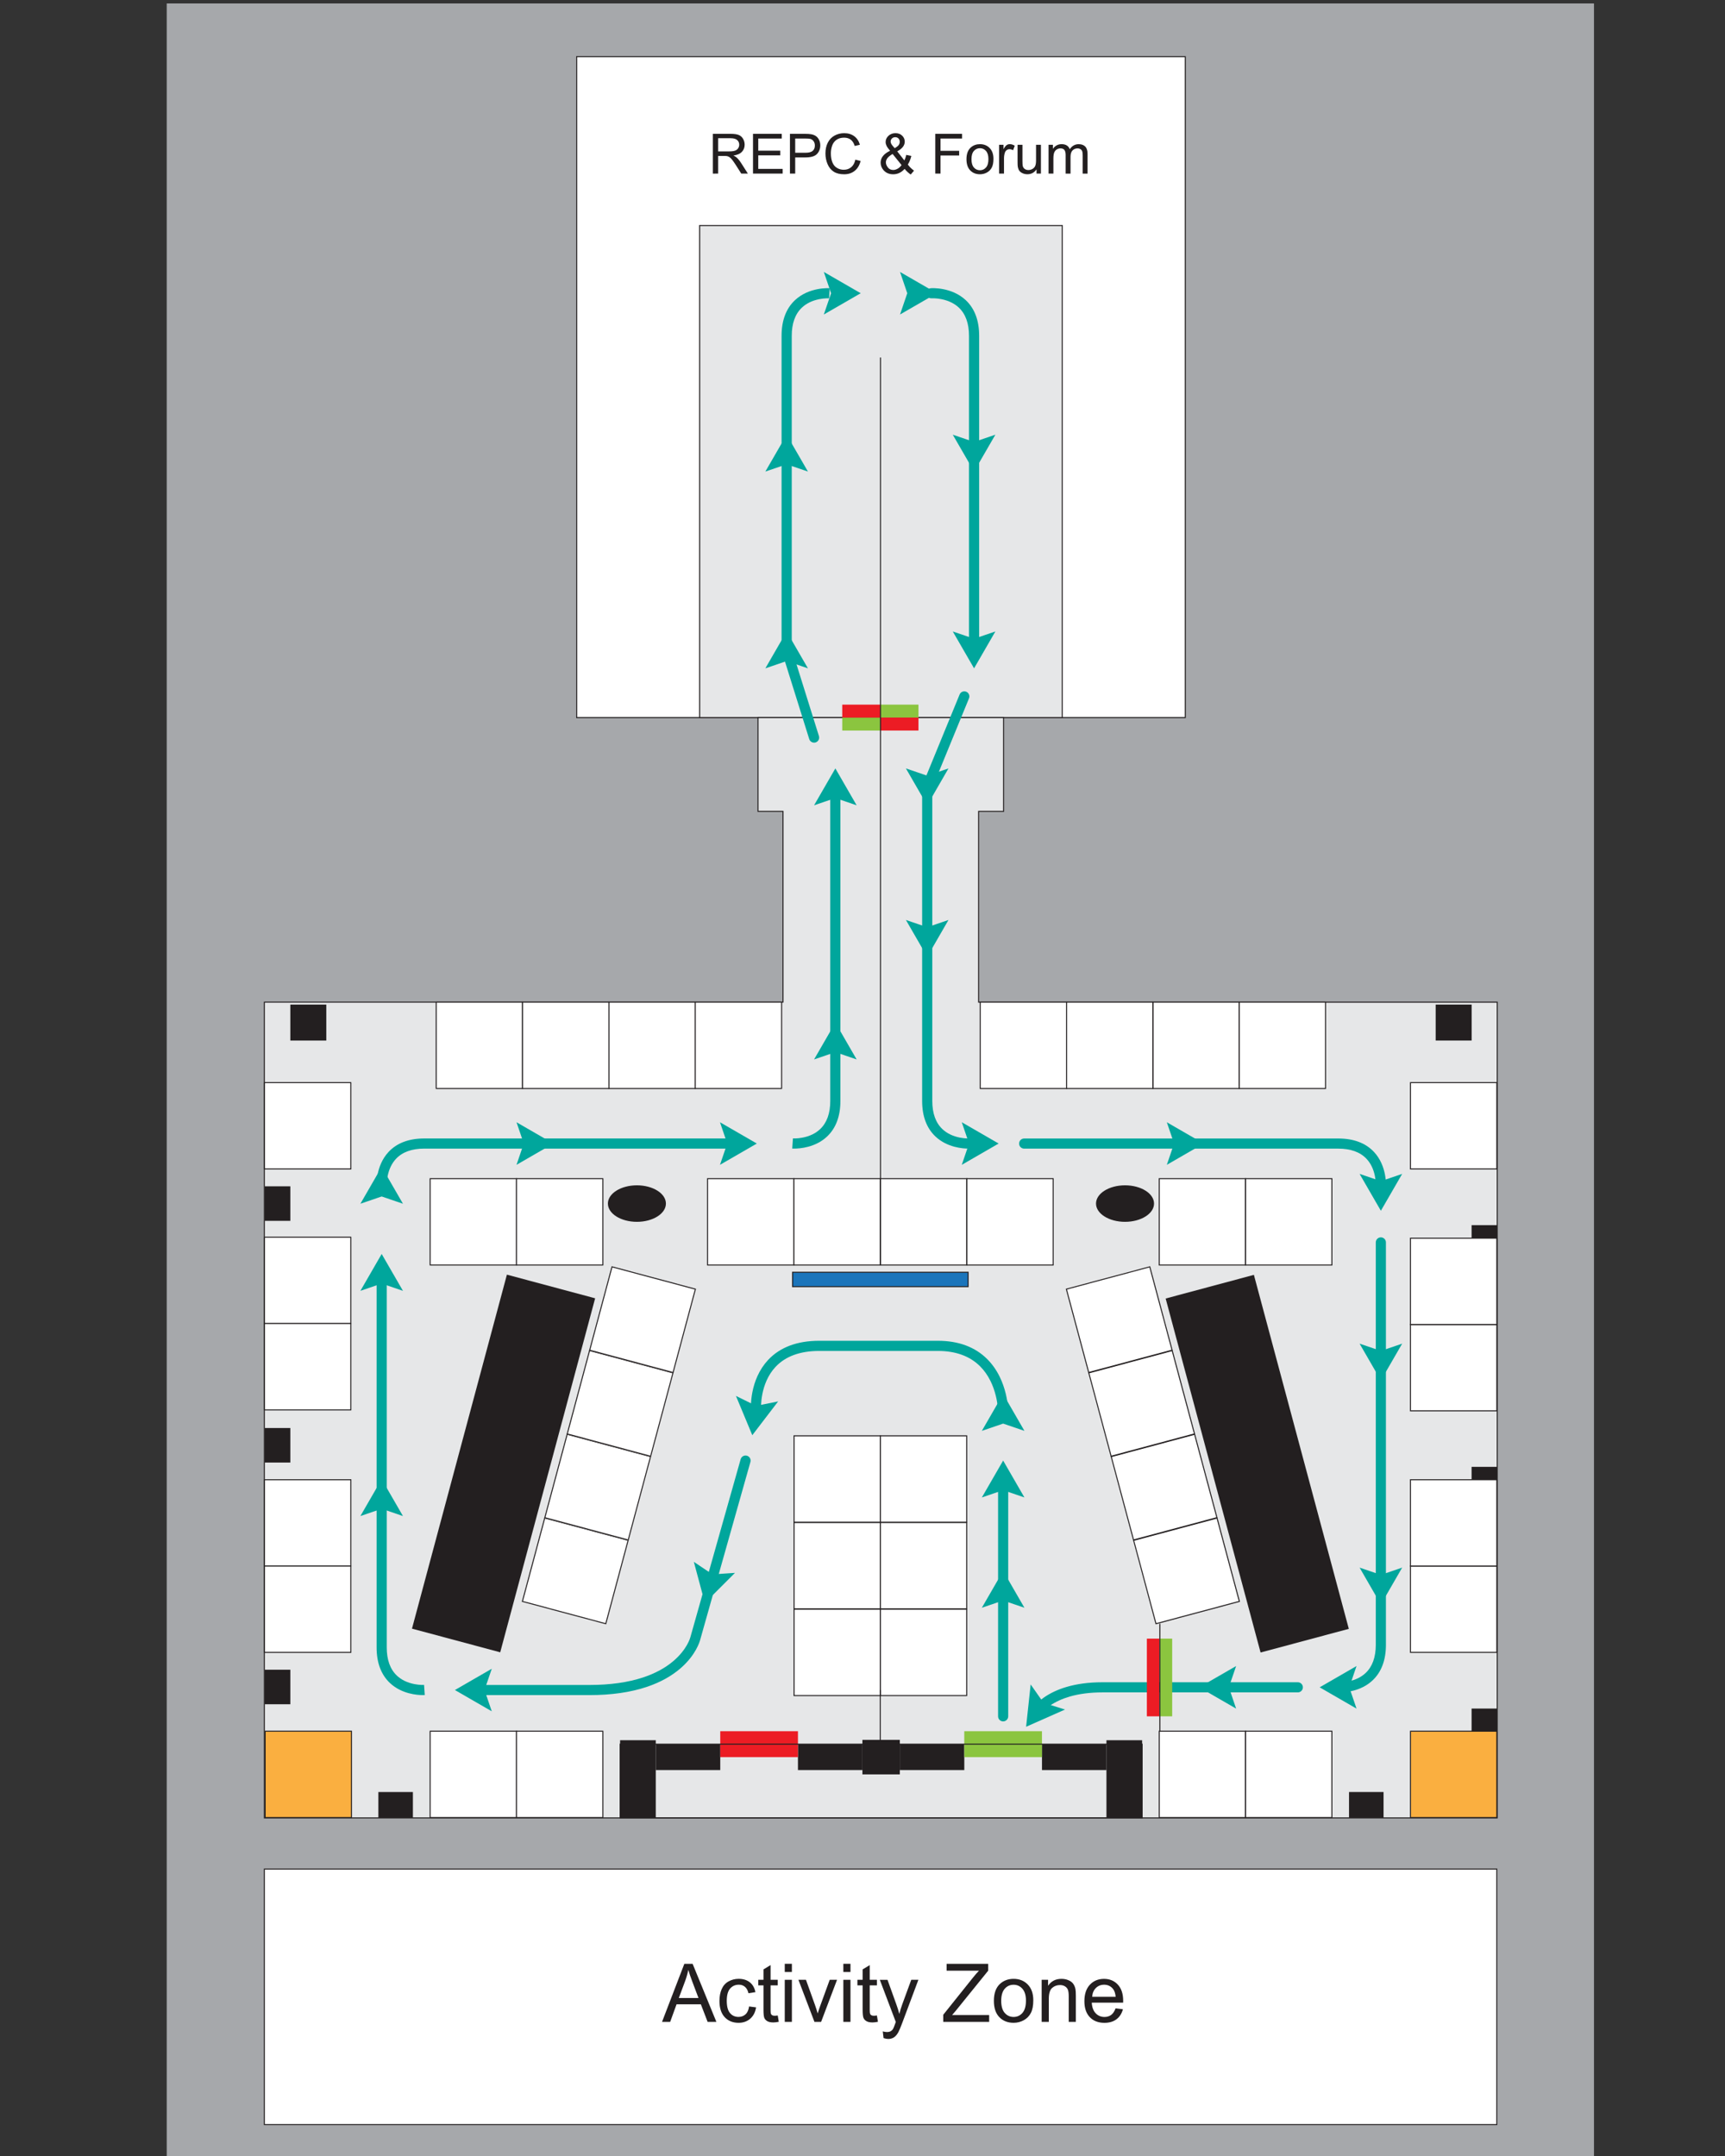 <?xml version="1.0" encoding="utf-8"?>
<!-- Generator: Adobe Illustrator 27.9.0, SVG Export Plug-In . SVG Version: 6.00 Build 0)  -->
<svg version="1.1" id="Layer_1" xmlns="http://www.w3.org/2000/svg" xmlns:xlink="http://www.w3.org/1999/xlink" x="0px" y="0px"
	 viewBox="0 0 1024 1280" style="enable-background:new 0 0 1024 1280;" xml:space="preserve">
<rect x="0" y="0" width="1024" height="1280" fill="#333333" stroke="none"/>
<style type="text/css">
	.st0{fill:#A6A8AB;}
	.st1{fill:#FFFFFF;}
	.st2{fill:#231F20;}
	.st3{fill:#E6E7E8;}
	.st4{fill:#00A69C;}
	.st5{fill:#8BC53F;}
	.st6{fill:#EC1C24;}
	.st7{fill:#FAAF40;}
	.st8{fill:#1B75BB;}
</style>
<g>
	<g>
		<rect x="98.97" y="2.04" class="st0" width="847.26" height="1277.96"/>
	</g>
	<g>
		<rect x="342.32" y="33.64" class="st1" width="361.27" height="392.39"/>
		<path class="st2" d="M703.9,426.33H342.02V33.34H703.9V426.33z M342.62,425.72h360.67V33.94H342.62V425.72z"/>
	</g>
	<g>
		<rect x="415.33" y="133.9" class="st3" width="215.25" height="292.12"/>
		<path class="st2" d="M630.89,426.33H415.03V133.6h215.85V426.33z M415.64,425.72h214.64V134.21H415.64V425.72z"/>
	</g>
	<g>
		<polygon class="st3" points="580.95,594.97 580.95,481.7 595.75,481.7 595.75,426.03 449.98,426.03 449.98,481.7 464.78,481.7 
			464.78,594.97 156.94,594.97 156.94,1079.28 888.79,1079.28 888.79,594.97 		"/>
		<path class="st2" d="M889.09,1079.58H156.64V594.67h307.84V482h-14.81v-56.28h146.38V482h-14.81v112.67h307.84V1079.58z
			 M157.24,1078.98h731.24v-483.7H580.64V481.39h14.81v-55.07H450.28v55.07h14.81v113.88H157.24V1078.98z"/>
	</g>
	<g>
		<rect x="873.57" y="1014.36" class="st2" width="15.22" height="20.5"/>
	</g>
	<g>
		<rect x="873.57" y="870.86" class="st2" width="15.22" height="20.5"/>
	</g>
	<g>
		<rect x="873.57" y="727.36" class="st2" width="15.22" height="20.5"/>
	</g>
	<g>
		<rect x="852.25" y="596.41" class="st2" width="21.35" height="21.35"/>
	</g>
	<g>
		<rect x="156.94" y="1109.65" class="st1" width="731.61" height="151.71"/>
		<path class="st2" d="M888.85,1261.66H156.64v-152.31h732.21V1261.66z M157.24,1261.06h731.01v-151.11H157.24V1261.06z"/>
	</g>
	<g>
		<path class="st2" d="M393,1200.37l13.24-34.47h4.91l14.11,34.47h-5.2l-4.02-10.44h-14.42l-3.79,10.44H393z M402.95,1186.21h11.69
			l-3.6-9.55c-1.1-2.9-1.91-5.28-2.45-7.15c-0.44,2.21-1.06,4.41-1.86,6.58L402.95,1186.21z"/>
		<path class="st2" d="M444.67,1191.22l4.16,0.54c-0.45,2.87-1.62,5.11-3.49,6.74c-1.87,1.62-4.17,2.43-6.9,2.43
			c-3.42,0-6.17-1.12-8.24-3.35c-2.08-2.23-3.12-5.44-3.12-9.61c0-2.7,0.45-5.06,1.34-7.08c0.89-2.02,2.25-3.54,4.08-4.55
			c1.83-1.01,3.81-1.52,5.96-1.52c2.71,0,4.93,0.69,6.65,2.06c1.72,1.37,2.83,3.32,3.32,5.84l-4.12,0.64
			c-0.39-1.68-1.09-2.94-2.08-3.79c-1-0.85-2.2-1.27-3.61-1.27c-2.13,0-3.86,0.76-5.2,2.29c-1.33,1.53-2,3.95-2,7.25
			c0,3.36,0.64,5.79,1.93,7.31c1.29,1.52,2.96,2.28,5.03,2.28c1.66,0,3.05-0.51,4.16-1.53
			C443.66,1194.91,444.37,1193.34,444.67,1191.22z"/>
		<path class="st2" d="M461.69,1196.58l0.61,3.74c-1.19,0.25-2.26,0.38-3.2,0.38c-1.54,0-2.73-0.24-3.57-0.73
			c-0.85-0.49-1.44-1.12-1.79-1.92c-0.35-0.79-0.52-2.46-0.52-5v-14.37h-3.1v-3.29h3.1v-6.18l4.21-2.54v8.72h4.26v3.29h-4.26v14.6
			c0,1.21,0.07,1.98,0.22,2.33c0.15,0.34,0.39,0.62,0.73,0.82c0.34,0.2,0.82,0.31,1.45,0.31
			C460.3,1196.75,460.92,1196.69,461.69,1196.58z"/>
		<path class="st2" d="M465.85,1170.76v-4.87h4.23v4.87H465.85z M465.85,1200.37v-24.97h4.23v24.97H465.85z"/>
		<path class="st2" d="M483.47,1200.37l-9.5-24.97h4.47l5.36,14.96c0.58,1.61,1.11,3.29,1.6,5.03c0.38-1.32,0.9-2.9,1.58-4.75
			l5.55-15.24h4.35l-9.45,24.97H483.47z"/>
		<path class="st2" d="M500.63,1170.76v-4.87h4.23v4.87H500.63z M500.63,1200.37v-24.97h4.23v24.97H500.63z"/>
		<path class="st2" d="M520.55,1196.58l0.61,3.74c-1.19,0.25-2.26,0.38-3.2,0.38c-1.54,0-2.73-0.24-3.57-0.73
			c-0.85-0.49-1.44-1.12-1.79-1.92c-0.35-0.79-0.52-2.46-0.52-5v-14.37h-3.1v-3.29h3.1v-6.18l4.21-2.54v8.72h4.26v3.29h-4.26v14.6
			c0,1.21,0.07,1.98,0.22,2.33c0.15,0.34,0.39,0.62,0.73,0.82c0.34,0.2,0.82,0.31,1.45,0.31
			C519.16,1196.75,519.78,1196.69,520.55,1196.58z"/>
		<path class="st2" d="M524.5,1209.99l-0.47-3.97c0.92,0.25,1.73,0.38,2.42,0.38c0.94,0,1.69-0.16,2.26-0.47
			c0.56-0.31,1.03-0.75,1.39-1.32c0.27-0.42,0.7-1.47,1.29-3.15c0.08-0.24,0.2-0.58,0.38-1.03l-9.48-25.02h4.56l5.2,14.46
			c0.67,1.83,1.28,3.76,1.81,5.78c0.49-1.94,1.07-3.84,1.74-5.69l5.34-14.56h4.23l-9.5,25.4c-1.02,2.74-1.81,4.63-2.38,5.67
			c-0.75,1.4-1.61,2.42-2.59,3.07c-0.97,0.65-2.13,0.98-3.48,0.98C526.42,1210.51,525.51,1210.33,524.5,1209.99z"/>
		<path class="st2" d="M559.94,1200.37v-4.23l17.66-22.08c1.25-1.57,2.45-2.93,3.57-4.09h-19.24v-4.07h24.69v4.07l-19.35,23.92
			l-2.09,2.42h22.01v4.07H559.94z"/>
		<path class="st2" d="M589.99,1187.88c0-4.62,1.29-8.05,3.86-10.28c2.15-1.85,4.77-2.77,7.85-2.77c3.43,0,6.24,1.13,8.42,3.37
			c2.18,2.25,3.27,5.36,3.27,9.32c0,3.21-0.48,5.74-1.45,7.58c-0.96,1.84-2.37,3.27-4.21,4.29c-1.84,1.02-3.85,1.53-6.03,1.53
			c-3.5,0-6.32-1.12-8.48-3.36C591.07,1195.33,589.99,1192.1,589.99,1187.88z M594.34,1187.88c0,3.2,0.7,5.59,2.09,7.18
			c1.4,1.59,3.15,2.39,5.27,2.39c2.1,0,3.85-0.8,5.24-2.4c1.4-1.6,2.09-4.04,2.09-7.31c0-3.09-0.7-5.43-2.1-7.02
			c-1.4-1.59-3.15-2.39-5.23-2.39c-2.12,0-3.87,0.79-5.27,2.38C595.04,1182.3,594.34,1184.69,594.34,1187.88z"/>
		<path class="st2" d="M618.35,1200.37v-24.97h3.81v3.55c1.83-2.74,4.48-4.12,7.95-4.12c1.5,0,2.89,0.27,4.15,0.81
			c1.26,0.54,2.21,1.25,2.83,2.13c0.63,0.88,1.07,1.92,1.32,3.13c0.16,0.78,0.24,2.16,0.24,4.12v15.36h-4.23v-15.19
			c0-1.72-0.16-3.01-0.49-3.87c-0.33-0.85-0.91-1.54-1.75-2.05c-0.84-0.51-1.82-0.76-2.95-0.76c-1.8,0-3.36,0.57-4.67,1.72
			c-1.31,1.14-1.96,3.32-1.96,6.51v13.64H618.35z"/>
		<path class="st2" d="M662.23,1192.33l4.37,0.54c-0.69,2.56-1.97,4.54-3.83,5.95c-1.87,1.41-4.25,2.12-7.15,2.12
			c-3.65,0-6.55-1.12-8.69-3.37c-2.14-2.25-3.21-5.4-3.21-9.47c0-4.2,1.08-7.46,3.25-9.78c2.16-2.32,4.97-3.48,8.42-3.48
			c3.34,0,6.07,1.14,8.18,3.41c2.12,2.27,3.17,5.47,3.17,9.59c0,0.25-0.01,0.63-0.02,1.13H648.1c0.16,2.74,0.93,4.84,2.33,6.3
			c1.4,1.46,3.14,2.19,5.22,2.19c1.55,0,2.88-0.41,3.97-1.22C660.72,1195.42,661.59,1194.12,662.23,1192.33z M648.34,1185.49h13.94
			c-0.19-2.1-0.72-3.68-1.6-4.73c-1.35-1.63-3.1-2.45-5.24-2.45c-1.94,0-3.58,0.65-4.9,1.95
			C649.21,1181.57,648.48,1183.31,648.34,1185.49z"/>
	</g>
	<g>
		<path class="st2" d="M423.18,103.06v-23.6h10.46c2.1,0,3.7,0.21,4.8,0.64c1.09,0.42,1.97,1.17,2.62,2.25
			c0.65,1.07,0.98,2.26,0.98,3.56c0,1.67-0.54,3.09-1.63,4.23c-1.08,1.15-2.76,1.88-5.02,2.19c0.83,0.4,1.45,0.79,1.88,1.18
			c0.91,0.84,1.78,1.88,2.59,3.14l4.1,6.42h-3.93l-3.12-4.91c-0.91-1.42-1.66-2.5-2.25-3.25c-0.59-0.75-1.12-1.28-1.59-1.58
			c-0.47-0.3-0.94-0.51-1.42-0.63c-0.35-0.07-0.93-0.11-1.74-0.11h-3.62v10.48H423.18z M426.3,89.88h6.71
			c1.43,0,2.54-0.15,3.35-0.44c0.8-0.3,1.42-0.77,1.83-1.42c0.42-0.65,0.63-1.35,0.63-2.12c0-1.12-0.41-2.03-1.22-2.75
			c-0.81-0.72-2.09-1.08-3.84-1.08h-7.47V89.88z"/>
		<path class="st2" d="M447,103.06v-23.6h17.06v2.78h-13.94v7.23h13.05v2.77h-13.05v8.03h14.49v2.78H447z"/>
		<path class="st2" d="M468.93,103.06v-23.6h8.9c1.57,0,2.76,0.08,3.59,0.23c1.16,0.19,2.13,0.56,2.91,1.1
			c0.78,0.54,1.41,1.3,1.89,2.28c0.48,0.98,0.72,2.05,0.72,3.22c0,2.01-0.64,3.7-1.92,5.09c-1.28,1.39-3.58,2.08-6.92,2.08h-6.05
			v9.59H468.93z M472.05,90.69h6.1c2.02,0,3.45-0.38,4.3-1.13c0.85-0.75,1.27-1.81,1.27-3.17c0-0.99-0.25-1.83-0.75-2.54
			c-0.5-0.7-1.16-1.17-1.97-1.39c-0.53-0.14-1.5-0.21-2.91-0.21h-6.04V90.69z"/>
		<path class="st2" d="M507.75,94.79l3.12,0.79c-0.65,2.56-1.83,4.52-3.53,5.87c-1.7,1.35-3.78,2.02-6.24,2.02
			c-2.54,0-4.61-0.52-6.21-1.55c-1.59-1.04-2.81-2.54-3.64-4.5c-0.83-1.96-1.25-4.07-1.25-6.33c0-2.46,0.47-4.6,1.41-6.43
			c0.94-1.83,2.27-3.22,4.01-4.17c1.73-0.95,3.64-1.42,5.72-1.42c2.36,0,4.35,0.6,5.96,1.8c1.61,1.2,2.73,2.89,3.36,5.07l-3.07,0.72
			c-0.55-1.72-1.34-2.97-2.38-3.75c-1.04-0.78-2.35-1.18-3.93-1.18c-1.81,0-3.33,0.43-4.55,1.3c-1.22,0.87-2.07,2.04-2.57,3.5
			c-0.49,1.46-0.74,2.98-0.74,4.53c0,2.01,0.29,3.76,0.88,5.26c0.58,1.5,1.49,2.62,2.73,3.36c1.23,0.74,2.57,1.11,4.01,1.11
			c1.75,0,3.23-0.5,4.44-1.51C506.5,98.27,507.32,96.78,507.75,94.79z"/>
		<path class="st2" d="M537,100.28c-0.96,1.06-2,1.86-3.12,2.39c-1.13,0.53-2.34,0.8-3.65,0.8c-2.41,0-4.33-0.82-5.75-2.45
			c-1.15-1.33-1.72-2.82-1.72-4.46c0-1.46,0.47-2.78,1.41-3.95c0.94-1.18,2.34-2.21,4.21-3.1c-1.06-1.22-1.77-2.22-2.12-2.98
			c-0.35-0.76-0.53-1.5-0.53-2.21c0-1.42,0.56-2.65,1.67-3.69c1.11-1.05,2.51-1.57,4.19-1.57c1.61,0,2.93,0.49,3.95,1.48
			c1.02,0.99,1.54,2.17,1.54,3.56c0,2.24-1.49,4.16-4.46,5.75l4.23,5.39c0.48-0.94,0.86-2.04,1.13-3.28l3.01,0.64
			c-0.52,2.06-1.21,3.76-2.09,5.09c1.08,1.44,2.31,2.65,3.69,3.62l-1.95,2.3C539.45,102.86,538.24,101.75,537,100.28z M535.18,97.99
			l-5.31-6.58c-1.57,0.93-2.62,1.8-3.17,2.6c-0.55,0.8-0.82,1.59-0.82,2.37c0,0.96,0.38,1.95,1.14,2.98
			c0.76,1.03,1.84,1.55,3.24,1.55c0.87,0,1.77-0.27,2.7-0.81C533.88,99.55,534.62,98.85,535.18,97.99z M531.11,87.98
			c1.26-0.74,2.07-1.39,2.44-1.95c0.37-0.56,0.56-1.18,0.56-1.85c0-0.8-0.26-1.46-0.76-1.97c-0.51-0.51-1.15-0.76-1.91-0.76
			c-0.78,0-1.44,0.25-1.96,0.76c-0.52,0.5-0.78,1.12-0.78,1.85c0,0.36,0.09,0.75,0.28,1.15c0.19,0.4,0.47,0.83,0.85,1.28
			L531.11,87.98z"/>
		<path class="st2" d="M555.19,103.06v-23.6h15.92v2.78h-12.8v7.31h11.07v2.78h-11.07v10.72H555.19z"/>
		<path class="st2" d="M573.72,94.52c0-3.17,0.88-5.51,2.64-7.03c1.47-1.27,3.26-1.9,5.38-1.9c2.35,0,4.27,0.77,5.76,2.31
			c1.49,1.54,2.24,3.67,2.24,6.38c0,2.2-0.33,3.93-0.99,5.19c-0.66,1.26-1.62,2.24-2.88,2.94c-1.26,0.7-2.64,1.05-4.13,1.05
			c-2.39,0-4.33-0.77-5.8-2.3C574.45,99.62,573.72,97.4,573.72,94.52z M576.69,94.52c0,2.19,0.48,3.83,1.43,4.92
			c0.95,1.09,2.16,1.63,3.61,1.63c1.44,0,2.63-0.55,3.59-1.64c0.96-1.09,1.43-2.76,1.43-5.01c0-2.11-0.48-3.72-1.44-4.8
			c-0.96-1.09-2.15-1.63-3.58-1.63c-1.45,0-2.65,0.54-3.61,1.63C577.17,90.69,576.69,92.33,576.69,94.52z"/>
		<path class="st2" d="M593.1,103.06V85.97h2.61v2.59c0.67-1.21,1.28-2.01,1.84-2.4s1.18-0.58,1.86-0.58c0.98,0,1.97,0.31,2.98,0.93
			l-1,2.69c-0.71-0.42-1.42-0.63-2.12-0.63c-0.63,0-1.2,0.19-1.71,0.57c-0.5,0.38-0.86,0.91-1.08,1.59
			c-0.32,1.03-0.48,2.16-0.48,3.38v8.95H593.1z"/>
		<path class="st2" d="M615.31,103.06v-2.51c-1.33,1.93-3.14,2.9-5.42,2.9c-1.01,0-1.95-0.19-2.82-0.58
			c-0.87-0.39-1.52-0.87-1.95-1.46c-0.42-0.58-0.72-1.3-0.89-2.15c-0.12-0.57-0.18-1.47-0.18-2.7V85.97h2.9v9.48
			c0,1.51,0.06,2.53,0.18,3.06c0.18,0.76,0.57,1.36,1.16,1.79c0.59,0.43,1.32,0.65,2.19,0.65s1.68-0.22,2.45-0.67
			c0.76-0.45,1.3-1.05,1.62-1.82c0.32-0.77,0.47-1.88,0.47-3.34v-9.16h2.9v17.09H615.31z"/>
		<path class="st2" d="M622.44,103.06V85.97h2.59v2.4c0.54-0.84,1.25-1.51,2.14-2.02c0.89-0.51,1.9-0.76,3.04-0.76
			c1.27,0,2.3,0.26,3.11,0.79c0.81,0.53,1.38,1.26,1.71,2.21c1.35-2,3.11-2.99,5.28-2.99c1.7,0,3,0.47,3.91,1.41
			c0.91,0.94,1.37,2.39,1.37,4.34v11.73h-2.88V92.3c0-1.16-0.09-1.99-0.28-2.5c-0.19-0.51-0.53-0.92-1.02-1.23
			c-0.49-0.31-1.07-0.47-1.74-0.47c-1.2,0-2.2,0.4-2.99,1.2c-0.79,0.8-1.19,2.08-1.19,3.84v9.93h-2.9V91.96
			c0-1.29-0.24-2.25-0.71-2.9c-0.47-0.64-1.24-0.97-2.32-0.97c-0.82,0-1.57,0.21-2.26,0.64c-0.69,0.43-1.19,1.06-1.51,1.88
			c-0.31,0.83-0.47,2.02-0.47,3.57v8.87H622.44z"/>
	</g>
	<g>
		<polygon class="st4" points="448.84,834.64 461.93,832 446.58,852.07 436.87,828.74 		"/>
	</g>
	<g>
		<polygon class="st4" points="422.97,934.69 436.3,933.8 418.43,951.67 411.88,927.26 		"/>
	</g>
	<g>
		<polygon class="st4" points="595.49,884.71 582.85,889.02 595.49,867.13 608.12,889.02 		"/>
	</g>
	<g>
		<polygon class="st4" points="595.49,950.2 582.85,954.51 595.49,932.62 608.12,954.51 		"/>
	</g>
	<g>
		<polygon class="st4" points="595.49,845.18 582.85,849.49 595.49,827.6 608.12,849.49 		"/>
	</g>
	<g>
		<polygon class="st4" points="287.62,1003.36 291.93,1015.99 270.04,1003.36 291.93,990.72 		"/>
	</g>
	<g>
		<polygon class="st4" points="226.57,762.04 213.94,766.36 226.57,744.47 239.21,766.36 		"/>
	</g>
	<g>
		<polygon class="st4" points="226.57,710.34 213.94,714.65 226.57,692.77 239.21,714.65 		"/>
	</g>
	<g>
		<polygon class="st4" points="310.92,678.91 306.61,666.27 328.5,678.91 306.61,691.55 		"/>
	</g>
	<g>
		<polygon class="st4" points="431.7,678.91 427.39,666.27 449.27,678.91 427.39,691.55 		"/>
	</g>
	<g>
		<polygon class="st4" points="495.89,624.66 483.25,628.98 495.89,607.09 508.52,628.98 		"/>
	</g>
	<g>
		<polygon class="st4" points="550.41,550.49 563.04,546.18 550.41,568.07 537.77,546.18 		"/>
	</g>
	<g>
		<polygon class="st4" points="575.24,678.91 570.93,666.27 592.81,678.91 570.93,691.55 		"/>
	</g>
	<g>
		<polygon class="st4" points="696.96,678.91 692.65,666.27 714.54,678.91 692.65,691.55 		"/>
	</g>
	<g>
		<polygon class="st4" points="819.72,701.24 832.36,696.93 819.72,718.82 807.08,696.93 		"/>
	</g>
	<g>
		<polygon class="st4" points="819.72,802.02 832.36,797.71 819.72,819.59 807.08,797.71 		"/>
	</g>
	<g>
		<polygon class="st4" points="819.72,934.99 832.36,930.68 819.72,952.57 807.08,930.68 		"/>
	</g>
	<g>
		<polygon class="st4" points="800.96,1001.75 805.27,1014.39 783.38,1001.75 805.27,989.11 		"/>
	</g>
	<g>
		<polygon class="st4" points="729.48,1001.75 733.79,1014.39 711.9,1001.75 733.79,989.11 		"/>
	</g>
	<g>
		<polygon class="st4" points="619.49,1010.97 632.23,1014.94 609.12,1025.17 611.82,1000.04 		"/>
	</g>
	<g>
		<polygon class="st4" points="495.89,473.79 483.25,478.1 495.89,456.21 508.52,478.1 		"/>
	</g>
	<g>
		<polygon class="st4" points="550.41,460.52 563.04,456.21 550.41,478.1 537.77,456.21 		"/>
	</g>
	<g>
		<polygon class="st4" points="466.97,392.47 454.33,396.79 466.97,374.9 479.61,396.79 		"/>
	</g>
	<g>
		<polygon class="st4" points="466.97,275.65 454.33,279.96 466.97,258.08 479.61,279.96 		"/>
	</g>
	<g>
		<polygon class="st4" points="578.23,262.39 590.87,258.08 578.23,279.96 565.59,258.08 		"/>
	</g>
	<g>
		<polygon class="st4" points="578.23,379.21 590.87,374.9 578.23,396.79 565.59,374.9 		"/>
	</g>
	<g>
		<polygon class="st4" points="493.35,174.09 489.04,161.45 510.93,174.09 489.04,186.72 		"/>
	</g>
	<g>
		<polygon class="st4" points="538.58,174.09 534.27,161.45 556.16,174.09 534.27,186.72 		"/>
	</g>
	<g>
		<polygon class="st4" points="226.57,895.75 213.94,900.07 226.57,878.18 239.21,900.07 		"/>
	</g>
	<g>
		<path class="st4" d="M595.49,1021.98c-1.66,0-3.01-1.35-3.01-3.01V882.91c0-1.66,1.35-3.01,3.01-3.01s3.01,1.35,3.01,3.01v136.06
			C598.5,1020.63,597.15,1021.98,595.49,1021.98z"/>
	</g>
	<g>
		<path class="st4" d="M595.49,841.39c-0.01,0-0.01,0-0.02,0c-1.66-0.01-3-1.37-2.99-3.03c0-0.05,0-4.25-1.35-9.71
			c-0.78-3.17-1.85-6.14-3.19-8.83c-1.64-3.31-3.69-6.21-6.09-8.61c-6.07-6.09-14.52-9.17-25.1-9.17h-70.46
			c-11.29,0-20,3.18-25.89,9.44c-9.42,10.03-8.62,24.72-8.61,24.86c0.1,1.66-1.16,3.09-2.82,3.2c-1.66,0.11-3.09-1.16-3.2-2.82
			c-0.01-0.18-0.26-4.46,0.85-10.16c0.65-3.36,1.65-6.54,2.96-9.46c1.65-3.69,3.82-6.97,6.42-9.75
			c7.07-7.52,17.26-11.34,30.28-11.34h70.46c12.27,0,22.17,3.7,29.41,10.99c2.87,2.89,5.31,6.35,7.25,10.28
			c1.53,3.11,2.75,6.52,3.63,10.13c1.49,6.14,1.48,10.79,1.48,10.98C598.49,840.05,597.14,841.39,595.49,841.39z"/>
	</g>
	<g>
		<path class="st4" d="M350,1006.37h-65.42c-1.66,0-3.01-1.35-3.01-3.01s1.35-3.01,3.01-3.01H350c12.12,0,22.83-1.51,31.81-4.49
			c7.09-2.35,13.13-5.63,17.94-9.72c4.25-3.62,6.75-7.23,8.1-9.63c1.41-2.51,1.89-4.24,1.93-4.38l0.03-0.1l29.86-105.71
			c0.45-1.6,2.12-2.53,3.72-2.08c1.6,0.45,2.53,2.12,2.08,3.72l-29.85,105.68c-0.24,0.9-2.52,8.89-11.55,16.74
			c-5.39,4.69-12.11,8.41-19.98,11.07C374.41,1004.71,362.94,1006.37,350,1006.37z"/>
	</g>
	<g>
		<path class="st4" d="M251.03,1006.37c-3.22,0-12.51-0.61-19.48-7.11c-5.3-4.95-7.99-12.08-7.99-21.19v-217.6
			c0-1.66,1.35-3.01,3.01-3.01c1.66,0,3.01,1.35,3.01,3.01v217.6c0,7.35,2.03,12.98,6.04,16.75c2.66,2.49,6.14,4.18,10.35,5.01
			c3.27,0.64,5.76,0.5,5.78,0.49l-0.01,0l0.41,6.01C252.09,1006.35,251.68,1006.37,251.03,1006.37z"/>
	</g>
	<g>
		<path class="st4" d="M223.59,704.51c-0.03-0.5-0.75-12.24,7.07-20.62c4.95-5.3,12.08-7.99,21.19-7.99h186.48
			c1.66,0,3.01,1.35,3.01,3.01s-1.35,3.01-3.01,3.01H251.85c-7.35,0-12.98,2.03-16.75,6.04c-2.49,2.66-4.18,6.14-5.01,10.35
			c-0.64,3.27-0.5,5.76-0.49,5.78l0-0.01L223.59,704.51z"/>
	</g>
	<g>
		<path class="st4" d="M471.43,681.92c-0.66,0-1.06-0.03-1.14-0.03l0.41-6.01l-0.01,0c0.02,0,2.51,0.15,5.78-0.49
			c4.21-0.83,7.7-2.51,10.35-5.01c4.01-3.77,6.04-9.4,6.04-16.75l0-186.48c0-1.66,1.35-3.01,3.01-3.01s3.01,1.35,3.01,3.01l0,186.48
			c0,9.11-2.69,16.23-7.99,21.19C483.95,681.32,474.66,681.92,471.43,681.92z"/>
	</g>
	<g>
		<path class="st4" d="M795.27,1004.79c-0.66,0-1.06-0.03-1.14-0.03l0.41-6.01l-0.01,0c0.02,0,2.51,0.15,5.78-0.49
			c4.21-0.83,7.7-2.51,10.35-5.01c4.01-3.77,6.04-9.4,6.04-16.75V737.61c0-1.66,1.35-3.01,3.01-3.01s3.01,1.35,3.01,3.01V976.5
			c0,9.11-2.69,16.23-7.99,21.19C807.78,1004.18,798.49,1004.79,795.27,1004.79z"/>
	</g>
	<g>
		<path class="st4" d="M822.7,704.51l-6.01-0.41l0,0.01c0-0.02,0.15-2.51-0.49-5.78c-0.83-4.21-2.51-7.7-5.01-10.35
			c-3.77-4.01-9.4-6.04-16.75-6.04H607.97c-1.66,0-3.01-1.35-3.01-3.01s1.35-3.01,3.01-3.01h186.48c9.11,0,16.23,2.69,21.19,7.99
			C823.45,692.26,822.74,704.01,822.7,704.51z"/>
	</g>
	<g>
		<path class="st4" d="M574.86,681.92c-3.22,0-12.51-0.61-19.47-7.11c-5.3-4.95-7.99-12.08-7.99-21.19V466.56l0.23-0.55l22.02-53.7
			c0.63-1.54,2.39-2.28,3.93-1.64c1.54,0.63,2.28,2.39,1.64,3.93l-21.79,53.15v185.88c0,7.35,2.03,12.98,6.04,16.75
			c2.66,2.49,6.14,4.18,10.35,5.01c3.27,0.64,5.76,0.49,5.78,0.49l-0.01,0l0.41,6.01C575.92,681.9,575.52,681.92,574.86,681.92z"/>
	</g>
	<g>
		<g>
			<path class="st4" d="M483.25,440.9c-1.28,0-2.47-0.83-2.87-2.11l-16.42-52.48l0-186.94c0-9.11,2.69-16.23,7.99-21.19
				c8.38-7.82,20.12-7.11,20.62-7.07l-0.41,6.01l0.01,0c-0.02,0-2.51-0.15-5.78,0.49c-4.21,0.83-7.7,2.51-10.35,5.01
				c-4.01,3.77-6.04,9.4-6.04,16.75l0,186.02l16.14,51.61c0.5,1.59-0.39,3.28-1.98,3.78C483.85,440.86,483.55,440.9,483.25,440.9z"
				/>
		</g>
		<g>
			<path class="st4" d="M578.23,388.85c-1.66,0-3.01-1.35-3.01-3.01V199.36c0-7.37-2.05-13.01-6.08-16.78
				c-1.85-1.73-5.18-4-10.5-5.01c-3.18-0.6-5.57-0.46-5.59-0.46c-1.66,0.11-3.1-1.14-3.21-2.8c-0.11-1.66,1.14-3.1,2.8-3.21
				c0.5-0.03,12.24-0.74,20.62,7.07c5.3,4.95,7.99,12.08,7.99,21.19v186.48C581.24,387.51,579.89,388.85,578.23,388.85z"/>
		</g>
	</g>
	<g>
		<path class="st4" d="M615.98,1020.22l0.01-0.02l-5.5-2.46c0.23-0.52,2.46-5.19,9.05-9.84c3.81-2.69,8.34-4.82,13.45-6.34
			c6.28-1.87,13.47-2.82,21.39-2.82h116.03c1.66,0,3.01,1.35,3.01,3.01s-1.35,3.01-3.01,3.01H654.38c-7.18,0-13.69,0.83-19.32,2.46
			c-4.45,1.29-8.38,3.08-11.66,5.33C617.85,1016.35,616,1020.19,615.98,1020.22z"/>
	</g>
	<g>
		
			<rect x="644.34" y="1045.62" transform="matrix(6.123234e-17 -1 1 6.123234e-17 -388.809 1723.623)" class="st2" width="46.12" height="21.18"/>
	</g>
	<g>
		<rect x="618.55" y="1035.5" class="st2" width="38.27" height="15.37"/>
	</g>
	<g>
		<rect x="534.16" y="1035.5" class="st2" width="38.27" height="15.37"/>
	</g>
	<g>
		<rect x="572.42" y="1027.81" class="st5" width="46.12" height="15.37"/>
	</g>
	<g>
		
			<rect x="661.42" y="992.23" transform="matrix(6.123234e-17 -1 1 6.123234e-17 -311.423 1680.388)" class="st6" width="46.12" height="7.34"/>
	</g>
	<g>
		
			<rect x="669.11" y="992.23" transform="matrix(6.123234e-17 -1 1 6.123234e-17 -303.736 1688.075)" class="st5" width="46.12" height="7.34"/>
	</g>
	<g>
		<rect x="473.68" y="1035.5" class="st2" width="38.27" height="15.37"/>
	</g>
	<g>
		<rect x="389.29" y="1035.5" class="st2" width="38.27" height="15.37"/>
	</g>
	<g>
		<rect x="427.56" y="1027.81" class="st6" width="46.12" height="15.37"/>
	</g>
	<g>
		<rect x="511.95" y="1032.94" class="st2" width="22.21" height="20.5"/>
	</g>
	<g>
		
			<rect x="355.64" y="1045.62" transform="matrix(4.478024e-11 -1 1 4.478024e-11 -677.515 1434.917)" class="st2" width="46.12" height="21.18"/>
	</g>
	<g>
		
			<rect x="157.13" y="991.3" transform="matrix(-1 -6.013336e-11 6.013336e-11 -1 329.478 2003.1)" class="st2" width="15.22" height="20.5"/>
	</g>
	<g>
		
			<rect x="224.61" y="1063.9" transform="matrix(-1 -3.380686e-11 3.380686e-11 -1 469.72 2143.182)" class="st2" width="20.5" height="15.37"/>
	</g>
	<g>
		
			<rect x="157.13" y="847.8" transform="matrix(-1 -6.061164e-11 6.061164e-11 -1 329.478 1716.101)" class="st2" width="15.22" height="20.5"/>
	</g>
	<g>
		
			<rect x="157.13" y="704.3" transform="matrix(-1 -6.061164e-11 6.061164e-11 -1 329.478 1429.103)" class="st2" width="15.22" height="20.5"/>
	</g>
	<g>
		<rect x="800.81" y="1063.9" class="st2" width="20.5" height="15.37"/>
	</g>
	<g>
		
			<rect x="172.35" y="596.41" transform="matrix(-1 -4.484869e-11 4.484869e-11 -1 366.048 1214.176)" class="st2" width="21.35" height="21.35"/>
	</g>
	<g>
		<path class="st2" d="M678.29,1079.57H367.82v-44.37h310.48V1079.57z M368.4,1078.98h309.3v-43.19H368.4V1078.98z"/>
	</g>
	<g>
		<g>
			<g>
				<rect x="499.98" y="426.03" class="st5" width="22.62" height="7.69"/>
			</g>
			<g>
				<rect x="499.98" y="418.34" class="st6" width="22.62" height="7.69"/>
			</g>
		</g>
		<g>
			<g>
				
					<rect x="522.6" y="418.34" transform="matrix(-1 -1.224647e-16 1.224647e-16 -1 1067.818 844.364)" class="st5" width="22.62" height="7.69"/>
			</g>
			<g>
				
					<rect x="522.6" y="426.03" transform="matrix(-1 -1.224647e-16 1.224647e-16 -1 1067.818 859.739)" class="st6" width="22.62" height="7.69"/>
			</g>
		</g>
	</g>
	<g>
		<rect x="157.01" y="734.54" class="st1" width="51.25" height="51.25"/>
		<path class="st2" d="M208.56,786.09h-51.85v-51.85h51.85V786.09z M157.31,785.49h50.65v-50.65h-50.65V785.49z"/>
	</g>
	<g>
		<rect x="157.01" y="785.79" class="st1" width="51.25" height="51.25"/>
		<path class="st2" d="M208.56,837.34h-51.85v-51.85h51.85V837.34z M157.31,836.74h50.65v-50.65h-50.65V836.74z"/>
	</g>
	<g>
		<rect x="157.01" y="878.5" class="st1" width="51.25" height="51.25"/>
		<path class="st2" d="M208.56,930.05h-51.85V878.2h51.85V930.05z M157.31,929.45h50.65V878.8h-50.65V929.45z"/>
	</g>
	<g>
		<rect x="157.01" y="929.75" class="st1" width="51.25" height="51.25"/>
		<path class="st2" d="M208.56,981.3h-51.85v-51.85h51.85V981.3z M157.31,980.7h50.65v-50.65h-50.65V980.7z"/>
	</g>
	<g>
		
			<rect x="255.36" y="1027.81" transform="matrix(5.985885e-11 -1 1 5.985885e-11 -772.452 1334.421)" class="st1" width="51.25" height="51.25"/>
		<path class="st2" d="M306.91,1079.36h-51.85v-51.85h51.85V1079.36z M255.66,1078.76h50.65v-50.65h-50.65V1078.76z"/>
	</g>
	<g>
		
			<rect x="306.61" y="1027.81" transform="matrix(5.984108e-11 -1 1 5.984108e-11 -721.202 1385.671)" class="st1" width="51.25" height="51.25"/>
		<path class="st2" d="M358.16,1079.36h-51.85v-51.85h51.85V1079.36z M306.91,1078.76h50.65v-50.65h-50.65V1078.76z"/>
	</g>
	<g>
		
			<rect x="255.36" y="699.77" transform="matrix(5.987661e-11 -1 1 5.987661e-11 -444.408 1006.378)" class="st1" width="51.25" height="51.25"/>
		<path class="st2" d="M306.91,751.32h-51.85v-51.85h51.85V751.32z M255.66,750.72h50.65v-50.65h-50.65V750.72z"/>
	</g>
	<g>
		
			<rect x="306.61" y="699.77" transform="matrix(5.989437e-11 -1 1 5.989437e-11 -393.158 1057.627)" class="st1" width="51.25" height="51.25"/>
		<path class="st2" d="M358.16,751.32h-51.85v-51.85h51.85V751.32z M306.91,750.72h50.65v-50.65h-50.65V750.72z"/>
	</g>
	<g>
		<g>
			
				<rect x="420.02" y="699.77" transform="matrix(5.984108e-11 -1 1 5.984108e-11 -279.753 1171.033)" class="st1" width="51.25" height="51.25"/>
			<path class="st2" d="M471.57,751.32h-51.85v-51.85h51.85V751.32z M420.32,750.72h50.65v-50.65h-50.65V750.72z"/>
		</g>
		<g>
			
				<rect x="471.26" y="699.77" transform="matrix(5.991214e-11 -1 1 5.991214e-11 -228.503 1222.283)" class="st1" width="51.25" height="51.25"/>
			<path class="st2" d="M522.82,751.32h-51.85v-51.85h51.85V751.32z M471.57,750.72h50.65v-50.65h-50.65V750.72z"/>
		</g>
		<g>
			
				<rect x="522.69" y="699.77" transform="matrix(5.980556e-11 -1 1 5.980556e-11 -177.083 1273.703)" class="st1" width="51.25" height="51.25"/>
			<path class="st2" d="M574.24,751.32h-51.85v-51.85h51.85V751.32z M522.99,750.72h50.65v-50.65h-50.65V750.72z"/>
		</g>
		<g>
			
				<rect x="573.93" y="699.77" transform="matrix(5.980556e-11 -1 1 5.980556e-11 -125.833 1324.953)" class="st1" width="51.25" height="51.25"/>
			<path class="st2" d="M625.49,751.32h-51.85v-51.85h51.85V751.32z M574.24,750.72h50.65v-50.65h-50.65V750.72z"/>
		</g>
	</g>
	<g>
		
			<rect x="688.15" y="699.77" transform="matrix(5.984108e-11 -1 1 5.984108e-11 -11.614 1439.171)" class="st1" width="51.25" height="51.25"/>
		<path class="st2" d="M739.7,751.32h-51.85v-51.85h51.85V751.32z M688.45,750.72h50.65v-50.65h-50.65V750.72z"/>
	</g>
	<g>
		
			<rect x="739.4" y="699.77" transform="matrix(5.994678e-11 -1 1 5.994678e-11 39.636 1490.421)" class="st1" width="51.25" height="51.25"/>
		<path class="st2" d="M790.95,751.32H739.1v-51.85h51.85V751.32z M739.7,750.72h50.65v-50.65H739.7V750.72z"/>
	</g>
	<g>
		
			<rect x="361.45" y="594.97" transform="matrix(5.984108e-11 -1 1 5.984108e-11 -233.515 1007.673)" class="st1" width="51.25" height="51.25"/>
		<path class="st2" d="M413.01,646.52h-51.85v-51.85h51.85V646.52z M361.76,645.92h50.65v-50.65h-50.65V645.92z"/>
	</g>
	<g>
		
			<rect x="412.7" y="594.97" transform="matrix(5.996454e-11 -1 1 5.996454e-11 -182.265 1058.923)" class="st1" width="51.25" height="51.25"/>
		<path class="st2" d="M464.26,646.52H412.4v-51.85h51.85V646.52z M413.01,645.92h50.65v-50.65h-50.65V645.92z"/>
	</g>
	<g>
		
			<rect x="258.96" y="594.97" transform="matrix(5.984108e-11 -1 1 5.984108e-11 -336.014 905.174)" class="st1" width="51.25" height="51.25"/>
		<path class="st2" d="M310.51,646.52h-51.85v-51.85h51.85V646.52z M259.26,645.92h50.65v-50.65h-50.65V645.92z"/>
	</g>
	<g>
		
			<rect x="310.2" y="594.97" transform="matrix(5.987661e-11 -1 1 5.987661e-11 -284.764 956.424)" class="st1" width="51.25" height="51.25"/>
		<path class="st2" d="M361.76,646.52H309.9v-51.85h51.85V646.52z M310.51,645.92h50.65v-50.65h-50.65V645.92z"/>
	</g>
	<g>
		
			<rect x="684.37" y="594.97" transform="matrix(5.991214e-11 -1 1 5.991214e-11 89.401 1330.589)" class="st1" width="51.25" height="51.25"/>
		<path class="st2" d="M735.92,646.52h-51.85v-51.85h51.85V646.52z M684.67,645.92h50.65v-50.65h-50.65V645.92z"/>
	</g>
	<g>
		
			<rect x="735.62" y="594.97" transform="matrix(5.987661e-11 -1 1 5.987661e-11 140.651 1381.839)" class="st1" width="51.25" height="51.25"/>
		<path class="st2" d="M787.17,646.52h-51.85v-51.85h51.85V646.52z M735.92,645.92h50.65v-50.65h-50.65V645.92z"/>
	</g>
	<g>
		
			<rect x="581.87" y="594.97" transform="matrix(5.998230e-11 -1 1 5.998230e-11 -13.098 1228.09)" class="st1" width="51.25" height="51.25"/>
		<path class="st2" d="M633.42,646.52h-51.85v-51.85h51.85V646.52z M582.17,645.92h50.65v-50.65h-50.65V645.92z"/>
	</g>
	<g>
		
			<rect x="633.12" y="594.97" transform="matrix(5.980556e-11 -1 1 5.980556e-11 38.151 1279.34)" class="st1" width="51.25" height="51.25"/>
		<path class="st2" d="M684.67,646.52h-51.85v-51.85h51.85V646.52z M633.42,645.92h50.65v-50.65h-50.65V645.92z"/>
	</g>
	<g>
		
			<rect x="471.35" y="955.38" transform="matrix(5.987661e-11 -1 1 5.987661e-11 -484.027 1477.977)" class="st1" width="51.25" height="51.25"/>
		<path class="st2" d="M522.9,1006.93h-51.85v-51.85h51.85V1006.93z M471.65,1006.33h50.65v-50.65h-50.65V1006.33z"/>
	</g>
	<g>
		
			<rect x="522.6" y="955.38" transform="matrix(5.994678e-11 -1 1 5.994678e-11 -432.777 1529.227)" class="st1" width="51.25" height="51.25"/>
		<path class="st2" d="M574.15,1006.93H522.3v-51.85h51.85V1006.93z M522.9,1006.33h50.65v-50.65H522.9V1006.33z"/>
	</g>
	<g>
		
			<rect x="471.35" y="903.91" transform="matrix(5.987661e-11 -1 1 5.987661e-11 -432.564 1426.514)" class="st1" width="51.25" height="51.25"/>
		<path class="st2" d="M522.9,955.47h-51.85v-51.85h51.85V955.47z M471.65,954.86h50.65v-50.65h-50.65V954.86z"/>
	</g>
	<g>
		
			<rect x="522.6" y="903.91" transform="matrix(5.994678e-11 -1 1 5.994678e-11 -381.314 1477.764)" class="st1" width="51.25" height="51.25"/>
		<path class="st2" d="M574.15,955.47H522.3v-51.85h51.85V955.47z M522.9,954.86h50.65v-50.65H522.9V954.86z"/>
	</g>
	<g>
		
			<rect x="471.35" y="852.45" transform="matrix(5.987661e-11 -1 1 5.987661e-11 -381.101 1375.051)" class="st1" width="51.25" height="51.25"/>
		<path class="st2" d="M522.9,904h-51.85v-51.85h51.85V904z M471.65,903.4h50.65v-50.65h-50.65V903.4z"/>
	</g>
	<g>
		
			<rect x="522.6" y="852.45" transform="matrix(5.994678e-11 -1 1 5.994678e-11 -329.851 1426.3)" class="st1" width="51.25" height="51.25"/>
		<path class="st2" d="M574.15,904H522.3v-51.85h51.85V904z M522.9,903.4h50.65v-50.65H522.9V903.4z"/>
	</g>
	<g>
		
			<rect x="315.87" y="906.99" transform="matrix(0.259 -0.966 0.966 0.259 -647.717 1021.297)" class="st1" width="51.25" height="51.25"/>
		<path class="st2" d="M359.83,964.37l-0.29-0.08l-49.8-13.33l13.41-50.09l0.29,0.08l49.8,13.33L359.83,964.37z M310.48,950.53
			l48.92,13.1l13.1-48.92l-48.92-13.1L310.48,950.53z"/>
	</g>
	<g>
		
			<rect x="329.17" y="857.28" transform="matrix(0.259 -0.966 0.966 0.259 -589.828 997.298)" class="st1" width="51.25" height="51.25"/>
		<path class="st2" d="M373.14,914.66l-0.29-0.08l-49.8-13.33l0.08-0.29l13.33-49.8l0.29,0.08l49.8,13.33L373.14,914.66z
			 M323.79,900.82l48.92,13.1l13.1-48.92l-48.92-13.1L323.79,900.82z"/>
	</g>
	<g>
		
			<rect x="342.48" y="807.57" transform="matrix(0.259 -0.966 0.966 0.259 -531.94 973.299)" class="st1" width="51.25" height="51.25"/>
		<path class="st2" d="M386.45,864.94l-0.29-0.08l-49.8-13.33l13.41-50.09l0.29,0.08l49.8,13.33L386.45,864.94z M337.1,851.11
			l48.92,13.1l13.1-48.92l-48.92-13.1L337.1,851.11z"/>
	</g>
	<g>
		
			<rect x="355.79" y="757.86" transform="matrix(0.259 -0.966 0.966 0.259 -474.051 949.3)" class="st1" width="51.25" height="51.25"/>
		<path class="st2" d="M399.76,815.23l-0.29-0.08l-49.8-13.33l13.41-50.09l0.29,0.08l49.8,13.33L399.76,815.23z M350.41,801.39
			l48.92,13.1l13.1-48.92l-48.92-13.1L350.41,801.39z"/>
	</g>
	<g>
		
			<rect x="678.71" y="906.99" transform="matrix(-0.259 -0.966 0.966 -0.259 -14.401 1854.186)" class="st1" width="51.25" height="51.25"/>
		<path class="st2" d="M686,964.37l-0.08-0.29l-13.33-49.8l0.29-0.08l49.8-13.33l0.08,0.29l13.33,49.8l-0.29,0.08L686,964.37z
			 M673.32,914.71l13.1,48.92l48.92-13.1l-13.1-48.92L673.32,914.71z"/>
	</g>
	<g>
		
			<rect x="665.4" y="857.28" transform="matrix(-0.259 -0.966 0.966 -0.259 16.869 1778.761)" class="st1" width="51.25" height="51.25"/>
		<path class="st2" d="M672.69,914.66l-0.08-0.29l-13.33-49.8l0.29-0.08l49.8-13.33l0.08,0.29l13.33,49.8l-0.29,0.08L672.69,914.66z
			 M660.01,864.99l13.1,48.92l48.92-13.1l-13.1-48.92L660.01,864.99z"/>
	</g>
	<g>
		
			<rect x="652.09" y="807.57" transform="matrix(-0.259 -0.966 0.966 -0.259 48.139 1703.335)" class="st1" width="51.25" height="51.25"/>
		<path class="st2" d="M659.38,864.94l-0.08-0.29l-13.33-49.8l0.29-0.08l49.8-13.33l0.08,0.29l13.33,49.8l-0.29,0.08L659.38,864.94z
			 M646.7,815.28l13.1,48.92l48.92-13.1l-13.1-48.92L646.7,815.28z"/>
	</g>
	<g>
		
			<rect x="638.78" y="757.86" transform="matrix(-0.259 -0.966 0.966 -0.259 79.408 1627.909)" class="st1" width="51.25" height="51.25"/>
		<path class="st2" d="M646.07,815.23l-0.08-0.29l-13.33-49.8l0.29-0.08l49.8-13.33l0.08,0.29l13.33,49.8l-0.29,0.08L646.07,815.23z
			 M633.4,765.57l13.1,48.92l48.92-13.1l-13.1-48.92L633.4,765.57z"/>
	</g>
	<g>
		
			<rect x="688.15" y="1027.81" transform="matrix(5.998230e-11 -1 1 5.998230e-11 -339.658 1767.215)" class="st1" width="51.25" height="51.25"/>
		<path class="st2" d="M739.7,1079.36h-51.85v-51.85h51.85V1079.36z M688.45,1078.76h50.65v-50.65h-50.65V1078.76z"/>
	</g>
	<g>
		
			<rect x="739.4" y="1027.81" transform="matrix(5.991214e-11 -1 1 5.991214e-11 -288.408 1818.465)" class="st1" width="51.25" height="51.25"/>
		<path class="st2" d="M790.95,1079.36H739.1v-51.85h51.85V1079.36z M739.7,1078.76h50.65v-50.65H739.7V1078.76z"/>
	</g>
	<g>
		
			<rect x="837.3" y="929.75" transform="matrix(-1 3.267350e-07 -3.267350e-07 -1 1725.85 1910.755)" class="st1" width="51.25" height="51.25"/>
		<path class="st2" d="M888.85,981.3H837v-51.85h51.85V981.3z M837.6,980.7h50.65v-50.65H837.6V980.7z"/>
	</g>
	<g>
		
			<rect x="837.3" y="878.5" transform="matrix(-1 3.267349e-07 -3.267349e-07 -1 1725.85 1808.255)" class="st1" width="51.25" height="51.25"/>
		<path class="st2" d="M888.85,930.05H837V878.2h51.85V930.05z M837.6,929.45h50.65V878.8H837.6V929.45z"/>
	</g>
	<g>
		
			<rect x="837.3" y="786.35" transform="matrix(-1 3.267351e-07 -3.267351e-07 -1 1725.85 1623.947)" class="st1" width="51.25" height="51.25"/>
		<path class="st2" d="M888.85,837.9H837v-51.85h51.85V837.9z M837.6,837.3h50.65v-50.65H837.6V837.3z"/>
	</g>
	<g>
		
			<rect x="837.3" y="735.1" transform="matrix(-1 3.267349e-07 -3.267349e-07 -1 1725.85 1521.448)" class="st1" width="51.25" height="51.25"/>
		<path class="st2" d="M888.85,786.65H837V734.8h51.85V786.65z M837.6,786.05h50.65V735.4H837.6V786.05z"/>
	</g>
	<g>
		<rect x="157.4" y="1027.81" class="st7" width="51.25" height="51.25"/>
		<path class="st2" d="M208.95,1079.36H157.1v-51.85h51.85V1079.36z M157.7,1078.76h50.65v-50.65H157.7V1078.76z"/>
	</g>
	<g>
		<rect x="837.3" y="1027.81" class="st7" width="51.25" height="51.25"/>
		<path class="st2" d="M888.85,1079.36H837v-51.85h51.85V1079.36z M837.6,1078.76h50.65v-50.65H837.6V1078.76z"/>
	</g>
	<g>
		<g>
			
				<rect x="272.14" y="759.94" transform="matrix(0.966 0.259 -0.259 0.966 234.849 -47.838)" class="st2" width="54.22" height="217.56"/>
		</g>
		<g>
			
				<rect x="719.55" y="759.94" transform="matrix(-0.966 0.259 -0.259 -0.966 1692.598 1514.777)" class="st2" width="54.22" height="217.56"/>
		</g>
	</g>
	<g>
		<g>
			<ellipse class="st2" cx="378.08" cy="714.55" rx="17.22" ry="10.84"/>
		</g>
		<g>
			<ellipse class="st2" cx="667.84" cy="714.55" rx="17.22" ry="10.84"/>
		</g>
	</g>
	<g>
		
			<rect x="837.3" y="642.75" transform="matrix(-1 3.267350e-07 -3.267350e-07 -1 1725.85 1336.758)" class="st1" width="51.25" height="51.25"/>
		<path class="st2" d="M888.85,694.31H837v-51.85h51.85V694.31z M837.6,693.7h50.65v-50.65H837.6V693.7z"/>
	</g>
	<g>
		
			<rect x="157.01" y="642.75" transform="matrix(-1 3.267350e-07 -3.267350e-07 -1 365.267 1336.759)" class="st1" width="51.25" height="51.25"/>
		<path class="st2" d="M208.56,694.31h-51.85v-51.85h51.85L208.56,694.31z M157.31,693.7h50.65l0-50.65h-50.65V693.7z"/>
	</g>
	<g>
		<rect x="470.5" y="755.34" class="st8" width="104.21" height="8.54"/>
		<path class="st2" d="M575.01,764.18H470.19v-9.14h104.81V764.18z M470.8,763.58H574.4v-7.94H470.8V763.58z"/>
	</g>
	<g>
		<rect x="522.22" y="1003.36" class="st2" width="0.59" height="38.58"/>
	</g>
	<g>
		<rect x="688.2" y="964" class="st2" width="0.61" height="63.81"/>
	</g>
	<g>
		<rect x="522.39" y="212.25" class="st2" width="0.59" height="487.52"/>
	</g>
</g>
</svg>
